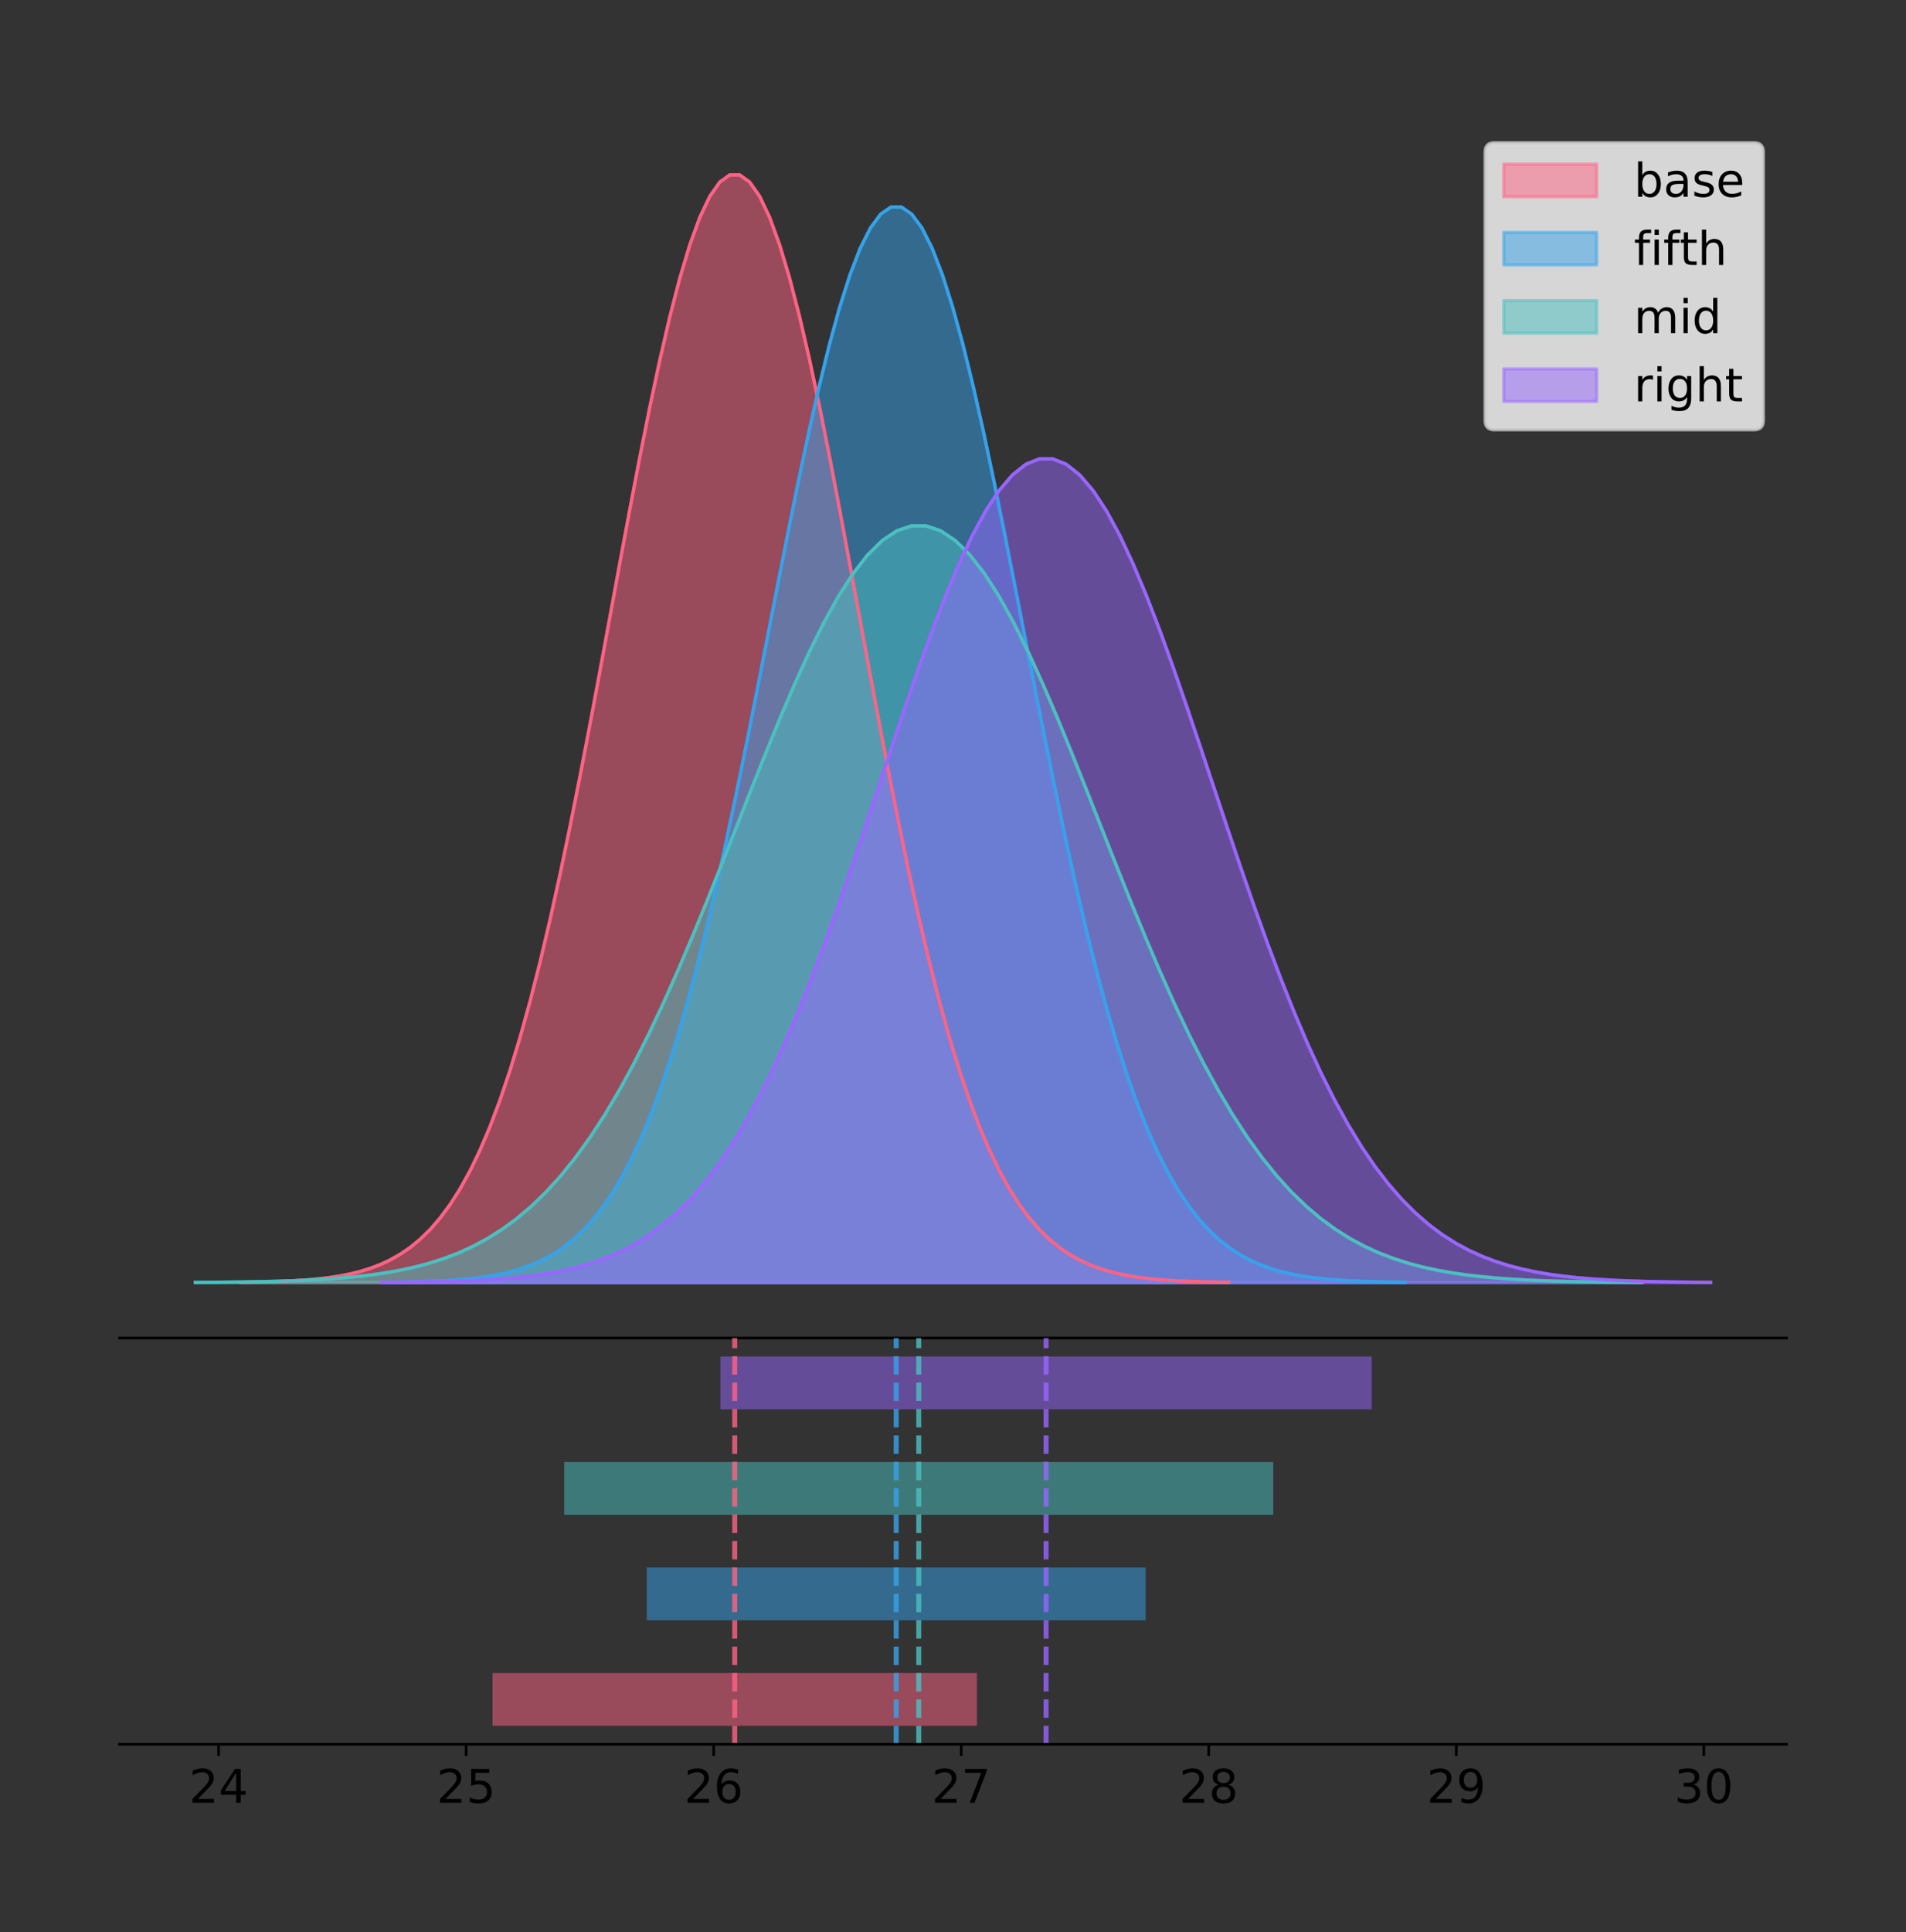 <?xml version="1.0" encoding="utf-8" standalone="no"?>
<!DOCTYPE svg PUBLIC "-//W3C//DTD SVG 1.1//EN"
  "http://www.w3.org/Graphics/SVG/1.1/DTD/svg11.dtd">
<!-- Created with matplotlib (https://matplotlib.org/) -->
<svg height="581.789pt" version="1.1" viewBox="0 0 574.2 581.789" width="574.2pt" xmlns="http://www.w3.org/2000/svg" xmlns:xlink="http://www.w3.org/1999/xlink">
 <rect x="0" y="0" width="574.2" height="581.789" fill="#333333" stroke="none"/>
 <defs>
  <style type="text/css">
*{stroke-linecap:butt;stroke-linejoin:round;}
  </style>
 </defs>
 <g id="figure_1">
  <g id="patch_1">
   <path d="M 0 581.789 
L 574.2 581.789 
L 574.2 0 
L 0 0 
z
" style="fill:none;"/>
  </g>
  <g id="axes_1">
   <g id="patch_2">
    <path d="M 36 402.93 
L 538.2 402.93 
L 538.2 36 
L 36 36 
z
" style="fill:none;"/>
   </g>
   <g id="PolyCollection_1">
    <defs>
     <path d="M 72.432 -195.538 
L 72.432 -195.65 
L 75.441 -195.692 
L 78.449 -195.749 
L 81.457 -195.825 
L 84.465 -195.925 
L 87.474 -196.058 
L 90.482 -196.23 
L 93.49 -196.455 
L 96.498 -196.744 
L 99.507 -197.115 
L 102.515 -197.585 
L 105.523 -198.179 
L 108.531 -198.923 
L 111.54 -199.848 
L 114.548 -200.99 
L 117.556 -202.39 
L 120.564 -204.093 
L 123.572 -206.151 
L 126.581 -208.617 
L 129.589 -211.552 
L 132.597 -215.017 
L 135.605 -219.078 
L 138.614 -223.801 
L 141.622 -229.25 
L 144.63 -235.488 
L 147.638 -242.572 
L 150.647 -250.552 
L 153.655 -259.468 
L 156.663 -269.344 
L 159.671 -280.192 
L 162.68 -292.002 
L 165.688 -304.744 
L 168.696 -318.365 
L 171.704 -332.786 
L 174.712 -347.901 
L 177.721 -363.58 
L 180.729 -379.667 
L 183.737 -395.98 
L 186.745 -412.318 
L 189.754 -428.462 
L 192.762 -444.18 
L 195.77 -459.23 
L 198.778 -473.372 
L 201.787 -486.366 
L 204.795 -497.987 
L 207.803 -508.025 
L 210.811 -516.294 
L 213.82 -522.64 
L 216.828 -526.94 
L 219.836 -529.111 
L 222.844 -529.111 
L 225.852 -526.94 
L 228.861 -522.64 
L 231.869 -516.294 
L 234.877 -508.025 
L 237.885 -497.987 
L 240.894 -486.366 
L 243.902 -473.372 
L 246.91 -459.23 
L 249.918 -444.18 
L 252.927 -428.462 
L 255.935 -412.318 
L 258.943 -395.98 
L 261.951 -379.667 
L 264.96 -363.58 
L 267.968 -347.901 
L 270.976 -332.786 
L 273.984 -318.365 
L 276.993 -304.744 
L 280.001 -292.002 
L 283.009 -280.192 
L 286.017 -269.344 
L 289.025 -259.468 
L 292.034 -250.552 
L 295.042 -242.572 
L 298.05 -235.488 
L 301.058 -229.25 
L 304.067 -223.801 
L 307.075 -219.078 
L 310.083 -215.017 
L 313.091 -211.552 
L 316.1 -208.617 
L 319.108 -206.151 
L 322.116 -204.093 
L 325.124 -202.39 
L 328.133 -200.99 
L 331.141 -199.848 
L 334.149 -198.923 
L 337.157 -198.179 
L 340.165 -197.585 
L 343.174 -197.115 
L 346.182 -196.744 
L 349.19 -196.455 
L 352.198 -196.23 
L 355.207 -196.058 
L 358.215 -195.925 
L 361.223 -195.825 
L 364.231 -195.749 
L 367.24 -195.692 
L 370.248 -195.65 
L 370.248 -195.538 
L 370.248 -195.538 
L 367.24 -195.538 
L 364.231 -195.538 
L 361.223 -195.538 
L 358.215 -195.538 
L 355.207 -195.538 
L 352.198 -195.538 
L 349.19 -195.538 
L 346.182 -195.538 
L 343.174 -195.538 
L 340.165 -195.538 
L 337.157 -195.538 
L 334.149 -195.538 
L 331.141 -195.538 
L 328.133 -195.538 
L 325.124 -195.538 
L 322.116 -195.538 
L 319.108 -195.538 
L 316.1 -195.538 
L 313.091 -195.538 
L 310.083 -195.538 
L 307.075 -195.538 
L 304.067 -195.538 
L 301.058 -195.538 
L 298.05 -195.538 
L 295.042 -195.538 
L 292.034 -195.538 
L 289.025 -195.538 
L 286.017 -195.538 
L 283.009 -195.538 
L 280.001 -195.538 
L 276.993 -195.538 
L 273.984 -195.538 
L 270.976 -195.538 
L 267.968 -195.538 
L 264.96 -195.538 
L 261.951 -195.538 
L 258.943 -195.538 
L 255.935 -195.538 
L 252.927 -195.538 
L 249.918 -195.538 
L 246.91 -195.538 
L 243.902 -195.538 
L 240.894 -195.538 
L 237.885 -195.538 
L 234.877 -195.538 
L 231.869 -195.538 
L 228.861 -195.538 
L 225.852 -195.538 
L 222.844 -195.538 
L 219.836 -195.538 
L 216.828 -195.538 
L 213.82 -195.538 
L 210.811 -195.538 
L 207.803 -195.538 
L 204.795 -195.538 
L 201.787 -195.538 
L 198.778 -195.538 
L 195.77 -195.538 
L 192.762 -195.538 
L 189.754 -195.538 
L 186.745 -195.538 
L 183.737 -195.538 
L 180.729 -195.538 
L 177.721 -195.538 
L 174.712 -195.538 
L 171.704 -195.538 
L 168.696 -195.538 
L 165.688 -195.538 
L 162.68 -195.538 
L 159.671 -195.538 
L 156.663 -195.538 
L 153.655 -195.538 
L 150.647 -195.538 
L 147.638 -195.538 
L 144.63 -195.538 
L 141.622 -195.538 
L 138.614 -195.538 
L 135.605 -195.538 
L 132.597 -195.538 
L 129.589 -195.538 
L 126.581 -195.538 
L 123.572 -195.538 
L 120.564 -195.538 
L 117.556 -195.538 
L 114.548 -195.538 
L 111.54 -195.538 
L 108.531 -195.538 
L 105.523 -195.538 
L 102.515 -195.538 
L 99.507 -195.538 
L 96.498 -195.538 
L 93.49 -195.538 
L 90.482 -195.538 
L 87.474 -195.538 
L 84.465 -195.538 
L 81.457 -195.538 
L 78.449 -195.538 
L 75.441 -195.538 
L 72.432 -195.538 
z
" id="mbd7491ea29" style="stroke:#ff6384;stroke-opacity:0.5;"/>
    </defs>
    <g clip-path="url(#pd54262306c)">
     <use style="fill:#ff6384;fill-opacity:0.5;stroke:#ff6384;stroke-opacity:0.5;" x="0" xlink:href="#mbd7491ea29" y="581.789"/>
    </g>
   </g>
   <g id="PolyCollection_2">
    <defs>
     <path d="M 116.632 -195.538 
L 116.632 -195.647 
L 119.73 -195.688 
L 122.828 -195.743 
L 125.926 -195.816 
L 129.024 -195.914 
L 132.122 -196.043 
L 135.22 -196.21 
L 138.318 -196.428 
L 141.416 -196.709 
L 144.514 -197.069 
L 147.612 -197.526 
L 150.71 -198.102 
L 153.808 -198.825 
L 156.906 -199.723 
L 160.004 -200.832 
L 163.102 -202.191 
L 166.2 -203.845 
L 169.298 -205.843 
L 172.396 -208.238 
L 175.494 -211.087 
L 178.592 -214.452 
L 181.69 -218.396 
L 184.788 -222.981 
L 187.886 -228.273 
L 190.984 -234.33 
L 194.082 -241.209 
L 197.18 -248.958 
L 200.278 -257.615 
L 203.377 -267.205 
L 206.475 -277.738 
L 209.573 -289.206 
L 212.671 -301.579 
L 215.769 -314.805 
L 218.867 -328.808 
L 221.965 -343.485 
L 225.063 -358.71 
L 228.161 -374.33 
L 231.259 -390.17 
L 234.357 -406.035 
L 237.455 -421.711 
L 240.553 -436.973 
L 243.651 -451.587 
L 246.749 -465.318 
L 249.847 -477.936 
L 252.945 -489.22 
L 256.043 -498.967 
L 259.141 -506.997 
L 262.239 -513.158 
L 265.337 -517.334 
L 268.435 -519.442 
L 271.533 -519.442 
L 274.631 -517.334 
L 277.729 -513.158 
L 280.827 -506.997 
L 283.925 -498.967 
L 287.023 -489.22 
L 290.122 -477.936 
L 293.22 -465.318 
L 296.318 -451.587 
L 299.416 -436.973 
L 302.514 -421.711 
L 305.612 -406.035 
L 308.71 -390.17 
L 311.808 -374.33 
L 314.906 -358.71 
L 318.004 -343.485 
L 321.102 -328.808 
L 324.2 -314.805 
L 327.298 -301.579 
L 330.396 -289.206 
L 333.494 -277.738 
L 336.592 -267.205 
L 339.69 -257.615 
L 342.788 -248.958 
L 345.886 -241.209 
L 348.984 -234.33 
L 352.082 -228.273 
L 355.18 -222.981 
L 358.278 -218.396 
L 361.376 -214.452 
L 364.474 -211.087 
L 367.572 -208.238 
L 370.67 -205.843 
L 373.768 -203.845 
L 376.866 -202.191 
L 379.965 -200.832 
L 383.063 -199.723 
L 386.161 -198.825 
L 389.259 -198.102 
L 392.357 -197.526 
L 395.455 -197.069 
L 398.553 -196.709 
L 401.651 -196.428 
L 404.749 -196.21 
L 407.847 -196.043 
L 410.945 -195.914 
L 414.043 -195.816 
L 417.141 -195.743 
L 420.239 -195.688 
L 423.337 -195.647 
L 423.337 -195.538 
L 423.337 -195.538 
L 420.239 -195.538 
L 417.141 -195.538 
L 414.043 -195.538 
L 410.945 -195.538 
L 407.847 -195.538 
L 404.749 -195.538 
L 401.651 -195.538 
L 398.553 -195.538 
L 395.455 -195.538 
L 392.357 -195.538 
L 389.259 -195.538 
L 386.161 -195.538 
L 383.063 -195.538 
L 379.965 -195.538 
L 376.866 -195.538 
L 373.768 -195.538 
L 370.67 -195.538 
L 367.572 -195.538 
L 364.474 -195.538 
L 361.376 -195.538 
L 358.278 -195.538 
L 355.18 -195.538 
L 352.082 -195.538 
L 348.984 -195.538 
L 345.886 -195.538 
L 342.788 -195.538 
L 339.69 -195.538 
L 336.592 -195.538 
L 333.494 -195.538 
L 330.396 -195.538 
L 327.298 -195.538 
L 324.2 -195.538 
L 321.102 -195.538 
L 318.004 -195.538 
L 314.906 -195.538 
L 311.808 -195.538 
L 308.71 -195.538 
L 305.612 -195.538 
L 302.514 -195.538 
L 299.416 -195.538 
L 296.318 -195.538 
L 293.22 -195.538 
L 290.122 -195.538 
L 287.023 -195.538 
L 283.925 -195.538 
L 280.827 -195.538 
L 277.729 -195.538 
L 274.631 -195.538 
L 271.533 -195.538 
L 268.435 -195.538 
L 265.337 -195.538 
L 262.239 -195.538 
L 259.141 -195.538 
L 256.043 -195.538 
L 252.945 -195.538 
L 249.847 -195.538 
L 246.749 -195.538 
L 243.651 -195.538 
L 240.553 -195.538 
L 237.455 -195.538 
L 234.357 -195.538 
L 231.259 -195.538 
L 228.161 -195.538 
L 225.063 -195.538 
L 221.965 -195.538 
L 218.867 -195.538 
L 215.769 -195.538 
L 212.671 -195.538 
L 209.573 -195.538 
L 206.475 -195.538 
L 203.377 -195.538 
L 200.278 -195.538 
L 197.18 -195.538 
L 194.082 -195.538 
L 190.984 -195.538 
L 187.886 -195.538 
L 184.788 -195.538 
L 181.69 -195.538 
L 178.592 -195.538 
L 175.494 -195.538 
L 172.396 -195.538 
L 169.298 -195.538 
L 166.2 -195.538 
L 163.102 -195.538 
L 160.004 -195.538 
L 156.906 -195.538 
L 153.808 -195.538 
L 150.71 -195.538 
L 147.612 -195.538 
L 144.514 -195.538 
L 141.416 -195.538 
L 138.318 -195.538 
L 135.22 -195.538 
L 132.122 -195.538 
L 129.024 -195.538 
L 125.926 -195.538 
L 122.828 -195.538 
L 119.73 -195.538 
L 116.632 -195.538 
z
" id="me4a4b801b2" style="stroke:#36a2eb;stroke-opacity:0.5;"/>
    </defs>
    <g clip-path="url(#pd54262306c)">
     <use style="fill:#36a2eb;fill-opacity:0.5;stroke:#36a2eb;stroke-opacity:0.5;" x="0" xlink:href="#me4a4b801b2" y="581.789"/>
    </g>
   </g>
   <g id="PolyCollection_3">
    <defs>
     <path d="M 58.827 -195.538 
L 58.827 -195.615 
L 63.23 -195.643 
L 67.634 -195.682 
L 72.037 -195.734 
L 76.44 -195.803 
L 80.843 -195.893 
L 85.246 -196.011 
L 89.65 -196.164 
L 94.053 -196.362 
L 98.456 -196.615 
L 102.859 -196.937 
L 107.262 -197.342 
L 111.666 -197.851 
L 116.069 -198.483 
L 120.472 -199.263 
L 124.875 -200.219 
L 129.278 -201.383 
L 133.682 -202.789 
L 138.085 -204.474 
L 142.488 -206.478 
L 146.891 -208.846 
L 151.294 -211.62 
L 155.698 -214.847 
L 160.101 -218.57 
L 164.504 -222.832 
L 168.907 -227.672 
L 173.31 -233.124 
L 177.713 -239.214 
L 182.117 -245.962 
L 186.52 -253.373 
L 190.923 -261.442 
L 195.326 -270.147 
L 199.729 -279.453 
L 204.133 -289.305 
L 208.536 -299.632 
L 212.939 -310.344 
L 217.342 -321.334 
L 221.745 -332.479 
L 226.149 -343.641 
L 230.552 -354.671 
L 234.955 -365.409 
L 239.358 -375.691 
L 243.761 -385.352 
L 248.165 -394.23 
L 252.568 -402.169 
L 256.971 -409.027 
L 261.374 -414.677 
L 265.777 -419.012 
L 270.181 -421.95 
L 274.584 -423.433 
L 278.987 -423.433 
L 283.39 -421.95 
L 287.793 -419.012 
L 292.197 -414.677 
L 296.6 -409.027 
L 301.003 -402.169 
L 305.406 -394.23 
L 309.809 -385.352 
L 314.212 -375.691 
L 318.616 -365.409 
L 323.019 -354.671 
L 327.422 -343.641 
L 331.825 -332.479 
L 336.228 -321.334 
L 340.632 -310.344 
L 345.035 -299.632 
L 349.438 -289.305 
L 353.841 -279.453 
L 358.244 -270.147 
L 362.648 -261.442 
L 367.051 -253.373 
L 371.454 -245.962 
L 375.857 -239.214 
L 380.26 -233.124 
L 384.664 -227.672 
L 389.067 -222.832 
L 393.47 -218.57 
L 397.873 -214.847 
L 402.276 -211.62 
L 406.68 -208.846 
L 411.083 -206.478 
L 415.486 -204.474 
L 419.889 -202.789 
L 424.292 -201.383 
L 428.696 -200.219 
L 433.099 -199.263 
L 437.502 -198.483 
L 441.905 -197.851 
L 446.308 -197.342 
L 450.711 -196.937 
L 455.115 -196.615 
L 459.518 -196.362 
L 463.921 -196.164 
L 468.324 -196.011 
L 472.727 -195.893 
L 477.131 -195.803 
L 481.534 -195.734 
L 485.937 -195.682 
L 490.34 -195.643 
L 494.743 -195.615 
L 494.743 -195.538 
L 494.743 -195.538 
L 490.34 -195.538 
L 485.937 -195.538 
L 481.534 -195.538 
L 477.131 -195.538 
L 472.727 -195.538 
L 468.324 -195.538 
L 463.921 -195.538 
L 459.518 -195.538 
L 455.115 -195.538 
L 450.711 -195.538 
L 446.308 -195.538 
L 441.905 -195.538 
L 437.502 -195.538 
L 433.099 -195.538 
L 428.696 -195.538 
L 424.292 -195.538 
L 419.889 -195.538 
L 415.486 -195.538 
L 411.083 -195.538 
L 406.68 -195.538 
L 402.276 -195.538 
L 397.873 -195.538 
L 393.47 -195.538 
L 389.067 -195.538 
L 384.664 -195.538 
L 380.26 -195.538 
L 375.857 -195.538 
L 371.454 -195.538 
L 367.051 -195.538 
L 362.648 -195.538 
L 358.244 -195.538 
L 353.841 -195.538 
L 349.438 -195.538 
L 345.035 -195.538 
L 340.632 -195.538 
L 336.228 -195.538 
L 331.825 -195.538 
L 327.422 -195.538 
L 323.019 -195.538 
L 318.616 -195.538 
L 314.212 -195.538 
L 309.809 -195.538 
L 305.406 -195.538 
L 301.003 -195.538 
L 296.6 -195.538 
L 292.197 -195.538 
L 287.793 -195.538 
L 283.39 -195.538 
L 278.987 -195.538 
L 274.584 -195.538 
L 270.181 -195.538 
L 265.777 -195.538 
L 261.374 -195.538 
L 256.971 -195.538 
L 252.568 -195.538 
L 248.165 -195.538 
L 243.761 -195.538 
L 239.358 -195.538 
L 234.955 -195.538 
L 230.552 -195.538 
L 226.149 -195.538 
L 221.745 -195.538 
L 217.342 -195.538 
L 212.939 -195.538 
L 208.536 -195.538 
L 204.133 -195.538 
L 199.729 -195.538 
L 195.326 -195.538 
L 190.923 -195.538 
L 186.52 -195.538 
L 182.117 -195.538 
L 177.713 -195.538 
L 173.31 -195.538 
L 168.907 -195.538 
L 164.504 -195.538 
L 160.101 -195.538 
L 155.698 -195.538 
L 151.294 -195.538 
L 146.891 -195.538 
L 142.488 -195.538 
L 138.085 -195.538 
L 133.682 -195.538 
L 129.278 -195.538 
L 124.875 -195.538 
L 120.472 -195.538 
L 116.069 -195.538 
L 111.666 -195.538 
L 107.262 -195.538 
L 102.859 -195.538 
L 98.456 -195.538 
L 94.053 -195.538 
L 89.65 -195.538 
L 85.246 -195.538 
L 80.843 -195.538 
L 76.44 -195.538 
L 72.037 -195.538 
L 67.634 -195.538 
L 63.23 -195.538 
L 58.827 -195.538 
z
" id="m77315dc901" style="stroke:#4bc0c0;stroke-opacity:0.5;"/>
    </defs>
    <g clip-path="url(#pd54262306c)">
     <use style="fill:#4bc0c0;fill-opacity:0.5;stroke:#4bc0c0;stroke-opacity:0.5;" x="0" xlink:href="#m77315dc901" y="581.789"/>
    </g>
   </g>
   <g id="PolyCollection_4">
    <defs>
     <path d="M 114.904 -195.538 
L 114.904 -195.621 
L 118.949 -195.653 
L 122.994 -195.695 
L 127.039 -195.751 
L 131.085 -195.826 
L 135.13 -195.924 
L 139.175 -196.053 
L 143.22 -196.22 
L 147.265 -196.435 
L 151.31 -196.711 
L 155.355 -197.06 
L 159.401 -197.502 
L 163.446 -198.055 
L 167.491 -198.743 
L 171.536 -199.593 
L 175.581 -200.634 
L 179.626 -201.9 
L 183.671 -203.43 
L 187.717 -205.264 
L 191.762 -207.447 
L 195.807 -210.024 
L 199.852 -213.044 
L 203.897 -216.556 
L 207.942 -220.608 
L 211.987 -225.247 
L 216.032 -230.516 
L 220.078 -236.45 
L 224.123 -243.08 
L 228.168 -250.425 
L 232.213 -258.492 
L 236.258 -267.275 
L 240.303 -276.751 
L 244.348 -286.881 
L 248.394 -297.605 
L 252.439 -308.846 
L 256.484 -320.506 
L 260.529 -332.469 
L 264.574 -344.6 
L 268.619 -356.75 
L 272.664 -368.756 
L 276.71 -380.445 
L 280.755 -391.637 
L 284.8 -402.154 
L 288.845 -411.817 
L 292.89 -420.459 
L 296.935 -427.924 
L 300.98 -434.074 
L 305.026 -438.793 
L 309.071 -441.99 
L 313.116 -443.605 
L 317.161 -443.605 
L 321.206 -441.99 
L 325.251 -438.793 
L 329.296 -434.074 
L 333.341 -427.924 
L 337.387 -420.459 
L 341.432 -411.817 
L 345.477 -402.154 
L 349.522 -391.637 
L 353.567 -380.445 
L 357.612 -368.756 
L 361.657 -356.75 
L 365.703 -344.6 
L 369.748 -332.469 
L 373.793 -320.506 
L 377.838 -308.846 
L 381.883 -297.605 
L 385.928 -286.881 
L 389.973 -276.751 
L 394.019 -267.275 
L 398.064 -258.492 
L 402.109 -250.425 
L 406.154 -243.08 
L 410.199 -236.45 
L 414.244 -230.516 
L 418.289 -225.247 
L 422.335 -220.608 
L 426.38 -216.556 
L 430.425 -213.044 
L 434.47 -210.024 
L 438.515 -207.447 
L 442.56 -205.264 
L 446.605 -203.43 
L 450.651 -201.9 
L 454.696 -200.634 
L 458.741 -199.593 
L 462.786 -198.743 
L 466.831 -198.055 
L 470.876 -197.502 
L 474.921 -197.06 
L 478.966 -196.711 
L 483.012 -196.435 
L 487.057 -196.22 
L 491.102 -196.053 
L 495.147 -195.924 
L 499.192 -195.826 
L 503.237 -195.751 
L 507.282 -195.695 
L 511.328 -195.653 
L 515.373 -195.621 
L 515.373 -195.538 
L 515.373 -195.538 
L 511.328 -195.538 
L 507.282 -195.538 
L 503.237 -195.538 
L 499.192 -195.538 
L 495.147 -195.538 
L 491.102 -195.538 
L 487.057 -195.538 
L 483.012 -195.538 
L 478.966 -195.538 
L 474.921 -195.538 
L 470.876 -195.538 
L 466.831 -195.538 
L 462.786 -195.538 
L 458.741 -195.538 
L 454.696 -195.538 
L 450.651 -195.538 
L 446.605 -195.538 
L 442.56 -195.538 
L 438.515 -195.538 
L 434.47 -195.538 
L 430.425 -195.538 
L 426.38 -195.538 
L 422.335 -195.538 
L 418.289 -195.538 
L 414.244 -195.538 
L 410.199 -195.538 
L 406.154 -195.538 
L 402.109 -195.538 
L 398.064 -195.538 
L 394.019 -195.538 
L 389.973 -195.538 
L 385.928 -195.538 
L 381.883 -195.538 
L 377.838 -195.538 
L 373.793 -195.538 
L 369.748 -195.538 
L 365.703 -195.538 
L 361.657 -195.538 
L 357.612 -195.538 
L 353.567 -195.538 
L 349.522 -195.538 
L 345.477 -195.538 
L 341.432 -195.538 
L 337.387 -195.538 
L 333.341 -195.538 
L 329.296 -195.538 
L 325.251 -195.538 
L 321.206 -195.538 
L 317.161 -195.538 
L 313.116 -195.538 
L 309.071 -195.538 
L 305.026 -195.538 
L 300.98 -195.538 
L 296.935 -195.538 
L 292.89 -195.538 
L 288.845 -195.538 
L 284.8 -195.538 
L 280.755 -195.538 
L 276.71 -195.538 
L 272.664 -195.538 
L 268.619 -195.538 
L 264.574 -195.538 
L 260.529 -195.538 
L 256.484 -195.538 
L 252.439 -195.538 
L 248.394 -195.538 
L 244.348 -195.538 
L 240.303 -195.538 
L 236.258 -195.538 
L 232.213 -195.538 
L 228.168 -195.538 
L 224.123 -195.538 
L 220.078 -195.538 
L 216.032 -195.538 
L 211.987 -195.538 
L 207.942 -195.538 
L 203.897 -195.538 
L 199.852 -195.538 
L 195.807 -195.538 
L 191.762 -195.538 
L 187.717 -195.538 
L 183.671 -195.538 
L 179.626 -195.538 
L 175.581 -195.538 
L 171.536 -195.538 
L 167.491 -195.538 
L 163.446 -195.538 
L 159.401 -195.538 
L 155.355 -195.538 
L 151.31 -195.538 
L 147.265 -195.538 
L 143.22 -195.538 
L 139.175 -195.538 
L 135.13 -195.538 
L 131.085 -195.538 
L 127.039 -195.538 
L 122.994 -195.538 
L 118.949 -195.538 
L 114.904 -195.538 
z
" id="mf686dfd726" style="stroke:#9966ff;stroke-opacity:0.5;"/>
    </defs>
    <g clip-path="url(#pd54262306c)">
     <use style="fill:#9966ff;fill-opacity:0.5;stroke:#9966ff;stroke-opacity:0.5;" x="0" xlink:href="#mf686dfd726" y="581.789"/>
    </g>
   </g>
   <g id="line2d_1">
    <path clip-path="url(#pd54262306c)" d="M 72.432 386.139 
L 75.441 386.097 
L 78.449 386.04 
L 81.457 385.965 
L 84.465 385.864 
L 87.474 385.732 
L 90.482 385.559 
L 93.49 385.334 
L 96.498 385.045 
L 99.507 384.675 
L 102.515 384.204 
L 105.523 383.61 
L 108.531 382.867 
L 111.54 381.941 
L 114.548 380.799 
L 117.556 379.399 
L 120.564 377.696 
L 123.572 375.639 
L 126.581 373.172 
L 129.589 370.238 
L 132.597 366.772 
L 135.605 362.711 
L 138.614 357.989 
L 141.622 352.539 
L 144.63 346.301 
L 147.638 339.217 
L 150.647 331.237 
L 153.655 322.322 
L 156.663 312.445 
L 159.671 301.597 
L 162.68 289.787 
L 165.688 277.045 
L 168.696 263.424 
L 171.704 249.004 
L 174.712 233.888 
L 177.721 218.209 
L 180.729 202.123 
L 183.737 185.809 
L 186.745 169.471 
L 189.754 153.327 
L 192.762 137.61 
L 195.77 122.559 
L 198.778 108.418 
L 201.787 95.423 
L 204.795 83.803 
L 207.803 73.765 
L 210.811 65.495 
L 213.82 59.15 
L 216.828 54.85 
L 219.836 52.679 
L 222.844 52.679 
L 225.852 54.85 
L 228.861 59.15 
L 231.869 65.495 
L 234.877 73.765 
L 237.885 83.803 
L 240.894 95.423 
L 243.902 108.418 
L 246.91 122.559 
L 249.918 137.61 
L 252.927 153.327 
L 255.935 169.471 
L 258.943 185.809 
L 261.951 202.123 
L 264.96 218.209 
L 267.968 233.888 
L 270.976 249.004 
L 273.984 263.424 
L 276.993 277.045 
L 280.001 289.787 
L 283.009 301.597 
L 286.017 312.445 
L 289.025 322.322 
L 292.034 331.237 
L 295.042 339.217 
L 298.05 346.301 
L 301.058 352.539 
L 304.067 357.989 
L 307.075 362.711 
L 310.083 366.772 
L 313.091 370.238 
L 316.1 373.172 
L 319.108 375.639 
L 322.116 377.696 
L 325.124 379.399 
L 328.133 380.799 
L 331.141 381.941 
L 334.149 382.867 
L 337.157 383.61 
L 340.165 384.204 
L 343.174 384.675 
L 346.182 385.045 
L 349.19 385.334 
L 352.198 385.559 
L 355.207 385.732 
L 358.215 385.864 
L 361.223 385.965 
L 364.231 386.04 
L 367.24 386.097 
L 370.248 386.139 
" style="fill:none;stroke:#ff6384;stroke-linecap:square;"/>
   </g>
   <g id="line2d_2">
    <path clip-path="url(#pd54262306c)" d="M 116.632 386.143 
L 119.73 386.102 
L 122.828 386.046 
L 125.926 385.973 
L 129.024 385.875 
L 132.122 385.747 
L 135.22 385.579 
L 138.318 385.361 
L 141.416 385.08 
L 144.514 384.72 
L 147.612 384.263 
L 150.71 383.687 
L 153.808 382.965 
L 156.906 382.066 
L 160.004 380.957 
L 163.102 379.598 
L 166.2 377.944 
L 169.298 375.946 
L 172.396 373.551 
L 175.494 370.702 
L 178.592 367.337 
L 181.69 363.394 
L 184.788 358.808 
L 187.886 353.517 
L 190.984 347.459 
L 194.082 340.58 
L 197.18 332.832 
L 200.278 324.175 
L 203.377 314.584 
L 206.475 304.051 
L 209.573 292.583 
L 212.671 280.21 
L 215.769 266.984 
L 218.867 252.982 
L 221.965 238.305 
L 225.063 223.08 
L 228.161 207.46 
L 231.259 191.619 
L 234.357 175.755 
L 237.455 160.079 
L 240.553 144.817 
L 243.651 130.202 
L 246.749 116.471 
L 249.847 103.853 
L 252.945 92.569 
L 256.043 82.823 
L 259.141 74.793 
L 262.239 68.631 
L 265.337 64.456 
L 268.435 62.348 
L 271.533 62.348 
L 274.631 64.456 
L 277.729 68.631 
L 280.827 74.793 
L 283.925 82.823 
L 287.023 92.569 
L 290.122 103.853 
L 293.22 116.471 
L 296.318 130.202 
L 299.416 144.817 
L 302.514 160.079 
L 305.612 175.755 
L 308.71 191.619 
L 311.808 207.46 
L 314.906 223.08 
L 318.004 238.305 
L 321.102 252.982 
L 324.2 266.984 
L 327.298 280.21 
L 330.396 292.583 
L 333.494 304.051 
L 336.592 314.584 
L 339.69 324.175 
L 342.788 332.832 
L 345.886 340.58 
L 348.984 347.459 
L 352.082 353.517 
L 355.18 358.808 
L 358.278 363.394 
L 361.376 367.337 
L 364.474 370.702 
L 367.572 373.551 
L 370.67 375.946 
L 373.768 377.944 
L 376.866 379.598 
L 379.965 380.957 
L 383.063 382.066 
L 386.161 382.965 
L 389.259 383.687 
L 392.357 384.263 
L 395.455 384.72 
L 398.553 385.08 
L 401.651 385.361 
L 404.749 385.579 
L 407.847 385.747 
L 410.945 385.875 
L 414.043 385.973 
L 417.141 386.046 
L 420.239 386.102 
L 423.337 386.143 
" style="fill:none;stroke:#36a2eb;stroke-linecap:square;"/>
   </g>
   <g id="line2d_3">
    <path clip-path="url(#pd54262306c)" d="M 58.827 386.175 
L 63.23 386.146 
L 67.634 386.107 
L 72.037 386.055 
L 76.44 385.987 
L 80.843 385.896 
L 85.246 385.778 
L 89.65 385.625 
L 94.053 385.427 
L 98.456 385.174 
L 102.859 384.853 
L 107.262 384.447 
L 111.666 383.939 
L 116.069 383.307 
L 120.472 382.527 
L 124.875 381.57 
L 129.278 380.406 
L 133.682 379.001 
L 138.085 377.316 
L 142.488 375.311 
L 146.891 372.943 
L 151.294 370.169 
L 155.698 366.942 
L 160.101 363.22 
L 164.504 358.958 
L 168.907 354.118 
L 173.31 348.666 
L 177.713 342.575 
L 182.117 335.827 
L 186.52 328.416 
L 190.923 320.348 
L 195.326 311.642 
L 199.729 302.336 
L 204.133 292.484 
L 208.536 282.158 
L 212.939 271.446 
L 217.342 260.456 
L 221.745 249.311 
L 226.149 238.148 
L 230.552 227.119 
L 234.955 216.381 
L 239.358 206.098 
L 243.761 196.437 
L 248.165 187.559 
L 252.568 179.62 
L 256.971 172.762 
L 261.374 167.113 
L 265.777 162.777 
L 270.181 159.84 
L 274.584 158.356 
L 278.987 158.356 
L 283.39 159.84 
L 287.793 162.777 
L 292.197 167.113 
L 296.6 172.762 
L 301.003 179.62 
L 305.406 187.559 
L 309.809 196.437 
L 314.212 206.098 
L 318.616 216.381 
L 323.019 227.119 
L 327.422 238.148 
L 331.825 249.311 
L 336.228 260.456 
L 340.632 271.446 
L 345.035 282.158 
L 349.438 292.484 
L 353.841 302.336 
L 358.244 311.642 
L 362.648 320.348 
L 367.051 328.416 
L 371.454 335.827 
L 375.857 342.575 
L 380.26 348.666 
L 384.664 354.118 
L 389.067 358.958 
L 393.47 363.22 
L 397.873 366.942 
L 402.276 370.169 
L 406.68 372.943 
L 411.083 375.311 
L 415.486 377.316 
L 419.889 379.001 
L 424.292 380.406 
L 428.696 381.57 
L 433.099 382.527 
L 437.502 383.307 
L 441.905 383.939 
L 446.308 384.447 
L 450.711 384.853 
L 455.115 385.174 
L 459.518 385.427 
L 463.921 385.625 
L 468.324 385.778 
L 472.727 385.896 
L 477.131 385.987 
L 481.534 386.055 
L 485.937 386.107 
L 490.34 386.146 
L 494.743 386.175 
" style="fill:none;stroke:#4bc0c0;stroke-linecap:square;"/>
   </g>
   <g id="line2d_4">
    <path clip-path="url(#pd54262306c)" d="M 114.904 386.168 
L 118.949 386.137 
L 122.994 386.094 
L 127.039 386.038 
L 131.085 385.963 
L 135.13 385.865 
L 139.175 385.736 
L 143.22 385.569 
L 147.265 385.354 
L 151.31 385.079 
L 155.355 384.729 
L 159.401 384.287 
L 163.446 383.734 
L 167.491 383.046 
L 171.536 382.197 
L 175.581 381.156 
L 179.626 379.889 
L 183.671 378.359 
L 187.717 376.525 
L 191.762 374.343 
L 195.807 371.766 
L 199.852 368.745 
L 203.897 365.233 
L 207.942 361.181 
L 211.987 356.542 
L 216.032 351.274 
L 220.078 345.339 
L 224.123 338.709 
L 228.168 331.364 
L 232.213 323.297 
L 236.258 314.514 
L 240.303 305.038 
L 244.348 294.909 
L 248.394 284.185 
L 252.439 272.944 
L 256.484 261.284 
L 260.529 249.321 
L 264.574 237.189 
L 268.619 225.039 
L 272.664 213.033 
L 276.71 201.345 
L 280.755 190.152 
L 284.8 179.636 
L 288.845 169.972 
L 292.89 161.33 
L 296.935 153.865 
L 300.98 147.716 
L 305.026 142.997 
L 309.071 139.799 
L 313.116 138.184 
L 317.161 138.184 
L 321.206 139.799 
L 325.251 142.997 
L 329.296 147.716 
L 333.341 153.865 
L 337.387 161.33 
L 341.432 169.972 
L 345.477 179.636 
L 349.522 190.152 
L 353.567 201.345 
L 357.612 213.033 
L 361.657 225.039 
L 365.703 237.189 
L 369.748 249.321 
L 373.793 261.284 
L 377.838 272.944 
L 381.883 284.185 
L 385.928 294.909 
L 389.973 305.038 
L 394.019 314.514 
L 398.064 323.297 
L 402.109 331.364 
L 406.154 338.709 
L 410.199 345.339 
L 414.244 351.274 
L 418.289 356.542 
L 422.335 361.181 
L 426.38 365.233 
L 430.425 368.745 
L 434.47 371.766 
L 438.515 374.343 
L 442.56 376.525 
L 446.605 378.359 
L 450.651 379.889 
L 454.696 381.156 
L 458.741 382.197 
L 462.786 383.046 
L 466.831 383.734 
L 470.876 384.287 
L 474.921 384.729 
L 478.966 385.079 
L 483.012 385.354 
L 487.057 385.569 
L 491.102 385.736 
L 495.147 385.865 
L 499.192 385.963 
L 503.237 386.038 
L 507.282 386.094 
L 511.328 386.137 
L 515.373 386.168 
" style="fill:none;stroke:#9966ff;stroke-linecap:square;"/>
   </g>
   <g id="patch_3">
    <path d="M 36 402.93 
L 538.2 402.93 
" style="fill:none;stroke:#000000;stroke-linecap:square;stroke-linejoin:miter;stroke-width:0.8;"/>
   </g>
   <g id="legend_1">
    <g id="patch_4">
     <path d="M 450.225 129.398 
L 528.4 129.398 
Q 531.2 129.398 531.2 126.597 
L 531.2 45.8 
Q 531.2 43 528.4 43 
L 450.225 43 
Q 447.425 43 447.425 45.8 
L 447.425 126.597 
Q 447.425 129.398 450.225 129.398 
z
" style="fill:#ffffff;opacity:0.8;stroke:#cccccc;stroke-linejoin:miter;"/>
    </g>
    <g id="patch_5">
     <path d="M 453.025 59.238 
L 481.025 59.238 
L 481.025 49.438 
L 453.025 49.438 
z
" style="fill:#ff6384;opacity:0.5;stroke:#ff6384;stroke-linejoin:miter;"/>
    </g>
    <g id="text_1">
     <!-- base -->
     <defs>
      <path d="M 48.688 27.297 
Q 48.688 37.203 44.609 42.844 
Q 40.531 48.484 33.406 48.484 
Q 26.266 48.484 22.188 42.844 
Q 18.109 37.203 18.109 27.297 
Q 18.109 17.391 22.188 11.75 
Q 26.266 6.109 33.406 6.109 
Q 40.531 6.109 44.609 11.75 
Q 48.688 17.391 48.688 27.297 
z
M 18.109 46.391 
Q 20.953 51.266 25.266 53.625 
Q 29.594 56 35.594 56 
Q 45.562 56 51.781 48.094 
Q 58.016 40.188 58.016 27.297 
Q 58.016 14.406 51.781 6.484 
Q 45.562 -1.422 35.594 -1.422 
Q 29.594 -1.422 25.266 0.953 
Q 20.953 3.328 18.109 8.203 
L 18.109 0 
L 9.078 0 
L 9.078 75.984 
L 18.109 75.984 
z
" id="DejaVuSans-98"/>
      <path d="M 34.281 27.484 
Q 23.391 27.484 19.188 25 
Q 14.984 22.516 14.984 16.5 
Q 14.984 11.719 18.141 8.906 
Q 21.297 6.109 26.703 6.109 
Q 34.188 6.109 38.703 11.406 
Q 43.219 16.703 43.219 25.484 
L 43.219 27.484 
z
M 52.203 31.203 
L 52.203 0 
L 43.219 0 
L 43.219 8.297 
Q 40.141 3.328 35.547 0.953 
Q 30.953 -1.422 24.312 -1.422 
Q 15.922 -1.422 10.953 3.297 
Q 6 8.016 6 15.922 
Q 6 25.141 12.172 29.828 
Q 18.359 34.516 30.609 34.516 
L 43.219 34.516 
L 43.219 35.406 
Q 43.219 41.609 39.141 45 
Q 35.062 48.391 27.688 48.391 
Q 23 48.391 18.547 47.266 
Q 14.109 46.141 10.016 43.891 
L 10.016 52.203 
Q 14.938 54.109 19.578 55.047 
Q 24.219 56 28.609 56 
Q 40.484 56 46.344 49.844 
Q 52.203 43.703 52.203 31.203 
z
" id="DejaVuSans-97"/>
      <path d="M 44.281 53.078 
L 44.281 44.578 
Q 40.484 46.531 36.375 47.5 
Q 32.281 48.484 27.875 48.484 
Q 21.188 48.484 17.844 46.438 
Q 14.5 44.391 14.5 40.281 
Q 14.5 37.156 16.891 35.375 
Q 19.281 33.594 26.516 31.984 
L 29.594 31.297 
Q 39.156 29.25 43.188 25.516 
Q 47.219 21.781 47.219 15.094 
Q 47.219 7.469 41.188 3.016 
Q 35.156 -1.422 24.609 -1.422 
Q 20.219 -1.422 15.453 -0.562 
Q 10.688 0.297 5.422 2 
L 5.422 11.281 
Q 10.406 8.688 15.234 7.391 
Q 20.062 6.109 24.812 6.109 
Q 31.156 6.109 34.562 8.281 
Q 37.984 10.453 37.984 14.406 
Q 37.984 18.062 35.516 20.016 
Q 33.062 21.969 24.703 23.781 
L 21.578 24.516 
Q 13.234 26.266 9.516 29.906 
Q 5.812 33.547 5.812 39.891 
Q 5.812 47.609 11.281 51.797 
Q 16.75 56 26.812 56 
Q 31.781 56 36.172 55.266 
Q 40.578 54.547 44.281 53.078 
z
" id="DejaVuSans-115"/>
      <path d="M 56.203 29.594 
L 56.203 25.203 
L 14.891 25.203 
Q 15.484 15.922 20.484 11.062 
Q 25.484 6.203 34.422 6.203 
Q 39.594 6.203 44.453 7.469 
Q 49.312 8.734 54.109 11.281 
L 54.109 2.781 
Q 49.266 0.734 44.188 -0.344 
Q 39.109 -1.422 33.891 -1.422 
Q 20.797 -1.422 13.156 6.188 
Q 5.516 13.812 5.516 26.812 
Q 5.516 40.234 12.766 48.109 
Q 20.016 56 32.328 56 
Q 43.359 56 49.781 48.891 
Q 56.203 41.797 56.203 29.594 
z
M 47.219 32.234 
Q 47.125 39.594 43.094 43.984 
Q 39.062 48.391 32.422 48.391 
Q 24.906 48.391 20.391 44.141 
Q 15.875 39.891 15.188 32.172 
z
" id="DejaVuSans-101"/>
     </defs>
     <g transform="translate(492.225 59.238)scale(0.14 -0.14)">
      <use xlink:href="#DejaVuSans-98"/>
      <use x="63.477" xlink:href="#DejaVuSans-97"/>
      <use x="124.756" xlink:href="#DejaVuSans-115"/>
      <use x="176.855" xlink:href="#DejaVuSans-101"/>
     </g>
    </g>
    <g id="patch_6">
     <path d="M 453.025 79.787 
L 481.025 79.787 
L 481.025 69.987 
L 453.025 69.987 
z
" style="fill:#36a2eb;opacity:0.5;stroke:#36a2eb;stroke-linejoin:miter;"/>
    </g>
    <g id="text_2">
     <!-- fifth -->
     <defs>
      <path d="M 37.109 75.984 
L 37.109 68.5 
L 28.516 68.5 
Q 23.688 68.5 21.797 66.547 
Q 19.922 64.594 19.922 59.516 
L 19.922 54.688 
L 34.719 54.688 
L 34.719 47.703 
L 19.922 47.703 
L 19.922 0 
L 10.891 0 
L 10.891 47.703 
L 2.297 47.703 
L 2.297 54.688 
L 10.891 54.688 
L 10.891 58.5 
Q 10.891 67.625 15.141 71.797 
Q 19.391 75.984 28.609 75.984 
z
" id="DejaVuSans-102"/>
      <path d="M 9.422 54.688 
L 18.406 54.688 
L 18.406 0 
L 9.422 0 
z
M 9.422 75.984 
L 18.406 75.984 
L 18.406 64.594 
L 9.422 64.594 
z
" id="DejaVuSans-105"/>
      <path d="M 18.312 70.219 
L 18.312 54.688 
L 36.812 54.688 
L 36.812 47.703 
L 18.312 47.703 
L 18.312 18.016 
Q 18.312 11.328 20.141 9.422 
Q 21.969 7.516 27.594 7.516 
L 36.812 7.516 
L 36.812 0 
L 27.594 0 
Q 17.188 0 13.234 3.875 
Q 9.281 7.766 9.281 18.016 
L 9.281 47.703 
L 2.688 47.703 
L 2.688 54.688 
L 9.281 54.688 
L 9.281 70.219 
z
" id="DejaVuSans-116"/>
      <path d="M 54.891 33.016 
L 54.891 0 
L 45.906 0 
L 45.906 32.719 
Q 45.906 40.484 42.875 44.328 
Q 39.844 48.188 33.797 48.188 
Q 26.516 48.188 22.312 43.547 
Q 18.109 38.922 18.109 30.906 
L 18.109 0 
L 9.078 0 
L 9.078 75.984 
L 18.109 75.984 
L 18.109 46.188 
Q 21.344 51.125 25.703 53.562 
Q 30.078 56 35.797 56 
Q 45.219 56 50.047 50.172 
Q 54.891 44.344 54.891 33.016 
z
" id="DejaVuSans-104"/>
     </defs>
     <g transform="translate(492.225 79.787)scale(0.14 -0.14)">
      <use xlink:href="#DejaVuSans-102"/>
      <use x="35.205" xlink:href="#DejaVuSans-105"/>
      <use x="62.988" xlink:href="#DejaVuSans-102"/>
      <use x="98.178" xlink:href="#DejaVuSans-116"/>
      <use x="137.387" xlink:href="#DejaVuSans-104"/>
     </g>
    </g>
    <g id="patch_7">
     <path d="M 453.025 100.337 
L 481.025 100.337 
L 481.025 90.537 
L 453.025 90.537 
z
" style="fill:#4bc0c0;opacity:0.5;stroke:#4bc0c0;stroke-linejoin:miter;"/>
    </g>
    <g id="text_3">
     <!-- mid -->
     <defs>
      <path d="M 52 44.188 
Q 55.375 50.25 60.062 53.125 
Q 64.75 56 71.094 56 
Q 79.641 56 84.281 50.016 
Q 88.922 44.047 88.922 33.016 
L 88.922 0 
L 79.891 0 
L 79.891 32.719 
Q 79.891 40.578 77.094 44.375 
Q 74.312 48.188 68.609 48.188 
Q 61.625 48.188 57.562 43.547 
Q 53.516 38.922 53.516 30.906 
L 53.516 0 
L 44.484 0 
L 44.484 32.719 
Q 44.484 40.625 41.703 44.406 
Q 38.922 48.188 33.109 48.188 
Q 26.219 48.188 22.156 43.531 
Q 18.109 38.875 18.109 30.906 
L 18.109 0 
L 9.078 0 
L 9.078 54.688 
L 18.109 54.688 
L 18.109 46.188 
Q 21.188 51.219 25.484 53.609 
Q 29.781 56 35.688 56 
Q 41.656 56 45.828 52.969 
Q 50 49.953 52 44.188 
z
" id="DejaVuSans-109"/>
      <path d="M 45.406 46.391 
L 45.406 75.984 
L 54.391 75.984 
L 54.391 0 
L 45.406 0 
L 45.406 8.203 
Q 42.578 3.328 38.25 0.953 
Q 33.938 -1.422 27.875 -1.422 
Q 17.969 -1.422 11.734 6.484 
Q 5.516 14.406 5.516 27.297 
Q 5.516 40.188 11.734 48.094 
Q 17.969 56 27.875 56 
Q 33.938 56 38.25 53.625 
Q 42.578 51.266 45.406 46.391 
z
M 14.797 27.297 
Q 14.797 17.391 18.875 11.75 
Q 22.953 6.109 30.078 6.109 
Q 37.203 6.109 41.297 11.75 
Q 45.406 17.391 45.406 27.297 
Q 45.406 37.203 41.297 42.844 
Q 37.203 48.484 30.078 48.484 
Q 22.953 48.484 18.875 42.844 
Q 14.797 37.203 14.797 27.297 
z
" id="DejaVuSans-100"/>
     </defs>
     <g transform="translate(492.225 100.337)scale(0.14 -0.14)">
      <use xlink:href="#DejaVuSans-109"/>
      <use x="97.412" xlink:href="#DejaVuSans-105"/>
      <use x="125.195" xlink:href="#DejaVuSans-100"/>
     </g>
    </g>
    <g id="patch_8">
     <path d="M 453.025 120.886 
L 481.025 120.886 
L 481.025 111.086 
L 453.025 111.086 
z
" style="fill:#9966ff;opacity:0.5;stroke:#9966ff;stroke-linejoin:miter;"/>
    </g>
    <g id="text_4">
     <!-- right -->
     <defs>
      <path d="M 41.109 46.297 
Q 39.594 47.172 37.812 47.578 
Q 36.031 48 33.891 48 
Q 26.266 48 22.188 43.047 
Q 18.109 38.094 18.109 28.812 
L 18.109 0 
L 9.078 0 
L 9.078 54.688 
L 18.109 54.688 
L 18.109 46.188 
Q 20.953 51.172 25.484 53.578 
Q 30.031 56 36.531 56 
Q 37.453 56 38.578 55.875 
Q 39.703 55.766 41.062 55.516 
z
" id="DejaVuSans-114"/>
      <path d="M 45.406 27.984 
Q 45.406 37.75 41.375 43.109 
Q 37.359 48.484 30.078 48.484 
Q 22.859 48.484 18.828 43.109 
Q 14.797 37.75 14.797 27.984 
Q 14.797 18.266 18.828 12.891 
Q 22.859 7.516 30.078 7.516 
Q 37.359 7.516 41.375 12.891 
Q 45.406 18.266 45.406 27.984 
z
M 54.391 6.781 
Q 54.391 -7.172 48.188 -13.984 
Q 42 -20.797 29.203 -20.797 
Q 24.469 -20.797 20.266 -20.094 
Q 16.062 -19.391 12.109 -17.922 
L 12.109 -9.188 
Q 16.062 -11.328 19.922 -12.344 
Q 23.781 -13.375 27.781 -13.375 
Q 36.625 -13.375 41.016 -8.766 
Q 45.406 -4.156 45.406 5.172 
L 45.406 9.625 
Q 42.625 4.781 38.281 2.391 
Q 33.938 0 27.875 0 
Q 17.828 0 11.672 7.656 
Q 5.516 15.328 5.516 27.984 
Q 5.516 40.672 11.672 48.328 
Q 17.828 56 27.875 56 
Q 33.938 56 38.281 53.609 
Q 42.625 51.219 45.406 46.391 
L 45.406 54.688 
L 54.391 54.688 
z
" id="DejaVuSans-103"/>
     </defs>
     <g transform="translate(492.225 120.886)scale(0.14 -0.14)">
      <use xlink:href="#DejaVuSans-114"/>
      <use x="41.113" xlink:href="#DejaVuSans-105"/>
      <use x="68.896" xlink:href="#DejaVuSans-103"/>
      <use x="132.373" xlink:href="#DejaVuSans-104"/>
      <use x="195.752" xlink:href="#DejaVuSans-116"/>
     </g>
    </g>
   </g>
  </g>
  <g id="axes_2">
   <g id="patch_9">
    <path d="M 36 525.24 
L 538.2 525.24 
L 538.2 402.93 
L 36 402.93 
z
" style="fill:none;"/>
   </g>
   <g id="patch_10">
    <path clip-path="url(#p78216edeef)" d="M 148.375 519.68 
L 294.305 519.68 
L 294.305 503.796 
L 148.375 503.796 
z
" style="fill:#ff6384;opacity:0.5;"/>
   </g>
   <g id="patch_11">
    <path clip-path="url(#p78216edeef)" d="M 194.841 487.912 
L 345.127 487.912 
L 345.127 472.027 
L 194.841 472.027 
z
" style="fill:#36a2eb;opacity:0.5;"/>
   </g>
   <g id="patch_12">
    <path clip-path="url(#p78216edeef)" d="M 169.986 456.143 
L 383.585 456.143 
L 383.585 440.258 
L 169.986 440.258 
z
" style="fill:#4bc0c0;opacity:0.5;"/>
   </g>
   <g id="patch_13">
    <path clip-path="url(#p78216edeef)" d="M 217.024 424.374 
L 413.253 424.374 
L 413.253 408.49 
L 217.024 408.49 
z
" style="fill:#9966ff;opacity:0.5;"/>
   </g>
   <g id="matplotlib.axis_1">
    <g id="xtick_1">
     <g id="line2d_5">
      <defs>
       <path d="M 0 0 
L 0 3.5 
" id="mf0e7e33e96" style="stroke:#000000;stroke-width:0.8;"/>
      </defs>
      <g>
       <use style="stroke:#000000;stroke-width:0.8;" x="65.855" xlink:href="#mf0e7e33e96" y="525.24"/>
      </g>
     </g>
     <g id="text_5">
      <!-- 24 -->
      <defs>
       <path d="M 19.188 8.297 
L 53.609 8.297 
L 53.609 0 
L 7.328 0 
L 7.328 8.297 
Q 12.938 14.109 22.625 23.891 
Q 32.328 33.688 34.812 36.531 
Q 39.547 41.844 41.422 45.531 
Q 43.312 49.219 43.312 52.781 
Q 43.312 58.594 39.234 62.25 
Q 35.156 65.922 28.609 65.922 
Q 23.969 65.922 18.812 64.312 
Q 13.672 62.703 7.812 59.422 
L 7.812 69.391 
Q 13.766 71.781 18.938 73 
Q 24.125 74.219 28.422 74.219 
Q 39.75 74.219 46.484 68.547 
Q 53.219 62.891 53.219 53.422 
Q 53.219 48.922 51.531 44.891 
Q 49.859 40.875 45.406 35.406 
Q 44.188 33.984 37.641 27.219 
Q 31.109 20.453 19.188 8.297 
z
" id="DejaVuSans-50"/>
       <path d="M 37.797 64.312 
L 12.891 25.391 
L 37.797 25.391 
z
M 35.203 72.906 
L 47.609 72.906 
L 47.609 25.391 
L 58.016 25.391 
L 58.016 17.188 
L 47.609 17.188 
L 47.609 0 
L 37.797 0 
L 37.797 17.188 
L 4.891 17.188 
L 4.891 26.703 
z
" id="DejaVuSans-52"/>
      </defs>
      <g transform="translate(56.947 542.878)scale(0.14 -0.14)">
       <use xlink:href="#DejaVuSans-50"/>
       <use x="63.623" xlink:href="#DejaVuSans-52"/>
      </g>
     </g>
    </g>
    <g id="xtick_2">
     <g id="line2d_6">
      <g>
       <use style="stroke:#000000;stroke-width:0.8;" x="140.428" xlink:href="#mf0e7e33e96" y="525.24"/>
      </g>
     </g>
     <g id="text_6">
      <!-- 25 -->
      <defs>
       <path d="M 10.797 72.906 
L 49.516 72.906 
L 49.516 64.594 
L 19.828 64.594 
L 19.828 46.734 
Q 21.969 47.469 24.109 47.828 
Q 26.266 48.188 28.422 48.188 
Q 40.625 48.188 47.75 41.5 
Q 54.891 34.812 54.891 23.391 
Q 54.891 11.625 47.562 5.094 
Q 40.234 -1.422 26.906 -1.422 
Q 22.312 -1.422 17.547 -0.641 
Q 12.797 0.141 7.719 1.703 
L 7.719 11.625 
Q 12.109 9.234 16.797 8.062 
Q 21.484 6.891 26.703 6.891 
Q 35.156 6.891 40.078 11.328 
Q 45.016 15.766 45.016 23.391 
Q 45.016 31 40.078 35.438 
Q 35.156 39.891 26.703 39.891 
Q 22.75 39.891 18.812 39.016 
Q 14.891 38.141 10.797 36.281 
z
" id="DejaVuSans-53"/>
      </defs>
      <g transform="translate(131.521 542.878)scale(0.14 -0.14)">
       <use xlink:href="#DejaVuSans-50"/>
       <use x="63.623" xlink:href="#DejaVuSans-53"/>
      </g>
     </g>
    </g>
    <g id="xtick_3">
     <g id="line2d_7">
      <g>
       <use style="stroke:#000000;stroke-width:0.8;" x="215.001" xlink:href="#mf0e7e33e96" y="525.24"/>
      </g>
     </g>
     <g id="text_7">
      <!-- 26 -->
      <defs>
       <path d="M 33.016 40.375 
Q 26.375 40.375 22.484 35.828 
Q 18.609 31.297 18.609 23.391 
Q 18.609 15.531 22.484 10.953 
Q 26.375 6.391 33.016 6.391 
Q 39.656 6.391 43.531 10.953 
Q 47.406 15.531 47.406 23.391 
Q 47.406 31.297 43.531 35.828 
Q 39.656 40.375 33.016 40.375 
z
M 52.594 71.297 
L 52.594 62.312 
Q 48.875 64.062 45.094 64.984 
Q 41.312 65.922 37.594 65.922 
Q 27.828 65.922 22.672 59.328 
Q 17.531 52.734 16.797 39.406 
Q 19.672 43.656 24.016 45.922 
Q 28.375 48.188 33.594 48.188 
Q 44.578 48.188 50.953 41.516 
Q 57.328 34.859 57.328 23.391 
Q 57.328 12.156 50.688 5.359 
Q 44.047 -1.422 33.016 -1.422 
Q 20.359 -1.422 13.672 8.266 
Q 6.984 17.969 6.984 36.375 
Q 6.984 53.656 15.188 63.938 
Q 23.391 74.219 37.203 74.219 
Q 40.922 74.219 44.703 73.484 
Q 48.484 72.75 52.594 71.297 
z
" id="DejaVuSans-54"/>
      </defs>
      <g transform="translate(206.094 542.878)scale(0.14 -0.14)">
       <use xlink:href="#DejaVuSans-50"/>
       <use x="63.623" xlink:href="#DejaVuSans-54"/>
      </g>
     </g>
    </g>
    <g id="xtick_4">
     <g id="line2d_8">
      <g>
       <use style="stroke:#000000;stroke-width:0.8;" x="289.575" xlink:href="#mf0e7e33e96" y="525.24"/>
      </g>
     </g>
     <g id="text_8">
      <!-- 27 -->
      <defs>
       <path d="M 8.203 72.906 
L 55.078 72.906 
L 55.078 68.703 
L 28.609 0 
L 18.312 0 
L 43.219 64.594 
L 8.203 64.594 
z
" id="DejaVuSans-55"/>
      </defs>
      <g transform="translate(280.667 542.878)scale(0.14 -0.14)">
       <use xlink:href="#DejaVuSans-50"/>
       <use x="63.623" xlink:href="#DejaVuSans-55"/>
      </g>
     </g>
    </g>
    <g id="xtick_5">
     <g id="line2d_9">
      <g>
       <use style="stroke:#000000;stroke-width:0.8;" x="364.148" xlink:href="#mf0e7e33e96" y="525.24"/>
      </g>
     </g>
     <g id="text_9">
      <!-- 28 -->
      <defs>
       <path d="M 31.781 34.625 
Q 24.75 34.625 20.719 30.859 
Q 16.703 27.094 16.703 20.516 
Q 16.703 13.922 20.719 10.156 
Q 24.75 6.391 31.781 6.391 
Q 38.812 6.391 42.859 10.172 
Q 46.922 13.969 46.922 20.516 
Q 46.922 27.094 42.891 30.859 
Q 38.875 34.625 31.781 34.625 
z
M 21.922 38.812 
Q 15.578 40.375 12.031 44.719 
Q 8.5 49.078 8.5 55.328 
Q 8.5 64.062 14.719 69.141 
Q 20.953 74.219 31.781 74.219 
Q 42.672 74.219 48.875 69.141 
Q 55.078 64.062 55.078 55.328 
Q 55.078 49.078 51.531 44.719 
Q 48 40.375 41.703 38.812 
Q 48.828 37.156 52.797 32.312 
Q 56.781 27.484 56.781 20.516 
Q 56.781 9.906 50.312 4.234 
Q 43.844 -1.422 31.781 -1.422 
Q 19.734 -1.422 13.25 4.234 
Q 6.781 9.906 6.781 20.516 
Q 6.781 27.484 10.781 32.312 
Q 14.797 37.156 21.922 38.812 
z
M 18.312 54.391 
Q 18.312 48.734 21.844 45.562 
Q 25.391 42.391 31.781 42.391 
Q 38.141 42.391 41.719 45.562 
Q 45.312 48.734 45.312 54.391 
Q 45.312 60.062 41.719 63.234 
Q 38.141 66.406 31.781 66.406 
Q 25.391 66.406 21.844 63.234 
Q 18.312 60.062 18.312 54.391 
z
" id="DejaVuSans-56"/>
      </defs>
      <g transform="translate(355.24 542.878)scale(0.14 -0.14)">
       <use xlink:href="#DejaVuSans-50"/>
       <use x="63.623" xlink:href="#DejaVuSans-56"/>
      </g>
     </g>
    </g>
    <g id="xtick_6">
     <g id="line2d_10">
      <g>
       <use style="stroke:#000000;stroke-width:0.8;" x="438.721" xlink:href="#mf0e7e33e96" y="525.24"/>
      </g>
     </g>
     <g id="text_10">
      <!-- 29 -->
      <defs>
       <path d="M 10.984 1.516 
L 10.984 10.5 
Q 14.703 8.734 18.5 7.812 
Q 22.312 6.891 25.984 6.891 
Q 35.75 6.891 40.891 13.453 
Q 46.047 20.016 46.781 33.406 
Q 43.953 29.203 39.594 26.953 
Q 35.25 24.703 29.984 24.703 
Q 19.047 24.703 12.672 31.312 
Q 6.297 37.938 6.297 49.422 
Q 6.297 60.641 12.938 67.422 
Q 19.578 74.219 30.609 74.219 
Q 43.266 74.219 49.922 64.516 
Q 56.594 54.828 56.594 36.375 
Q 56.594 19.141 48.406 8.859 
Q 40.234 -1.422 26.422 -1.422 
Q 22.703 -1.422 18.891 -0.688 
Q 15.094 0.047 10.984 1.516 
z
M 30.609 32.422 
Q 37.25 32.422 41.125 36.953 
Q 45.016 41.5 45.016 49.422 
Q 45.016 57.281 41.125 61.844 
Q 37.25 66.406 30.609 66.406 
Q 23.969 66.406 20.094 61.844 
Q 16.219 57.281 16.219 49.422 
Q 16.219 41.5 20.094 36.953 
Q 23.969 32.422 30.609 32.422 
z
" id="DejaVuSans-57"/>
      </defs>
      <g transform="translate(429.814 542.878)scale(0.14 -0.14)">
       <use xlink:href="#DejaVuSans-50"/>
       <use x="63.623" xlink:href="#DejaVuSans-57"/>
      </g>
     </g>
    </g>
    <g id="xtick_7">
     <g id="line2d_11">
      <g>
       <use style="stroke:#000000;stroke-width:0.8;" x="513.294" xlink:href="#mf0e7e33e96" y="525.24"/>
      </g>
     </g>
     <g id="text_11">
      <!-- 30 -->
      <defs>
       <path d="M 40.578 39.312 
Q 47.656 37.797 51.625 33 
Q 55.609 28.219 55.609 21.188 
Q 55.609 10.406 48.188 4.484 
Q 40.766 -1.422 27.094 -1.422 
Q 22.516 -1.422 17.656 -0.516 
Q 12.797 0.391 7.625 2.203 
L 7.625 11.719 
Q 11.719 9.328 16.594 8.109 
Q 21.484 6.891 26.812 6.891 
Q 36.078 6.891 40.938 10.547 
Q 45.797 14.203 45.797 21.188 
Q 45.797 27.641 41.281 31.266 
Q 36.766 34.906 28.719 34.906 
L 20.219 34.906 
L 20.219 43.016 
L 29.109 43.016 
Q 36.375 43.016 40.234 45.922 
Q 44.094 48.828 44.094 54.297 
Q 44.094 59.906 40.109 62.906 
Q 36.141 65.922 28.719 65.922 
Q 24.656 65.922 20.016 65.031 
Q 15.375 64.156 9.812 62.312 
L 9.812 71.094 
Q 15.438 72.656 20.344 73.438 
Q 25.25 74.219 29.594 74.219 
Q 40.828 74.219 47.359 69.109 
Q 53.906 64.016 53.906 55.328 
Q 53.906 49.266 50.438 45.094 
Q 46.969 40.922 40.578 39.312 
z
" id="DejaVuSans-51"/>
       <path d="M 31.781 66.406 
Q 24.172 66.406 20.328 58.906 
Q 16.5 51.422 16.5 36.375 
Q 16.5 21.391 20.328 13.891 
Q 24.172 6.391 31.781 6.391 
Q 39.453 6.391 43.281 13.891 
Q 47.125 21.391 47.125 36.375 
Q 47.125 51.422 43.281 58.906 
Q 39.453 66.406 31.781 66.406 
z
M 31.781 74.219 
Q 44.047 74.219 50.516 64.516 
Q 56.984 54.828 56.984 36.375 
Q 56.984 17.969 50.516 8.266 
Q 44.047 -1.422 31.781 -1.422 
Q 19.531 -1.422 13.062 8.266 
Q 6.594 17.969 6.594 36.375 
Q 6.594 54.828 13.062 64.516 
Q 19.531 74.219 31.781 74.219 
z
" id="DejaVuSans-48"/>
      </defs>
      <g transform="translate(504.387 542.878)scale(0.14 -0.14)">
       <use xlink:href="#DejaVuSans-51"/>
       <use x="63.623" xlink:href="#DejaVuSans-48"/>
      </g>
     </g>
    </g>
   </g>
   <g id="line2d_12">
    <path clip-path="url(#p78216edeef)" d="M 221.34 525.24 
L 221.34 402.93 
" style="fill:none;stroke:#ff6384;stroke-dasharray:5.55,2.4;stroke-dashoffset:0;stroke-opacity:0.8;stroke-width:1.5;"/>
   </g>
   <g id="line2d_13">
    <path clip-path="url(#p78216edeef)" d="M 269.984 525.24 
L 269.984 402.93 
" style="fill:none;stroke:#36a2eb;stroke-dasharray:5.55,2.4;stroke-dashoffset:0;stroke-opacity:0.8;stroke-width:1.5;"/>
   </g>
   <g id="line2d_14">
    <path clip-path="url(#p78216edeef)" d="M 276.785 525.24 
L 276.785 402.93 
" style="fill:none;stroke:#4bc0c0;stroke-dasharray:5.55,2.4;stroke-dashoffset:0;stroke-opacity:0.8;stroke-width:1.5;"/>
   </g>
   <g id="line2d_15">
    <path clip-path="url(#p78216edeef)" d="M 315.138 525.24 
L 315.138 402.93 
" style="fill:none;stroke:#9966ff;stroke-dasharray:5.55,2.4;stroke-dashoffset:0;stroke-opacity:0.8;stroke-width:1.5;"/>
   </g>
   <g id="patch_14">
    <path d="M 36 525.24 
L 538.2 525.24 
" style="fill:none;stroke:#000000;stroke-linecap:square;stroke-linejoin:miter;stroke-width:0.8;"/>
   </g>
  </g>
 </g>
 <defs>
  <clipPath id="pd54262306c">
   <rect height="366.93" width="502.2" x="36" y="36"/>
  </clipPath>
  <clipPath id="p78216edeef">
   <rect height="122.31" width="502.2" x="36" y="402.93"/>
  </clipPath>
 </defs>
</svg>
